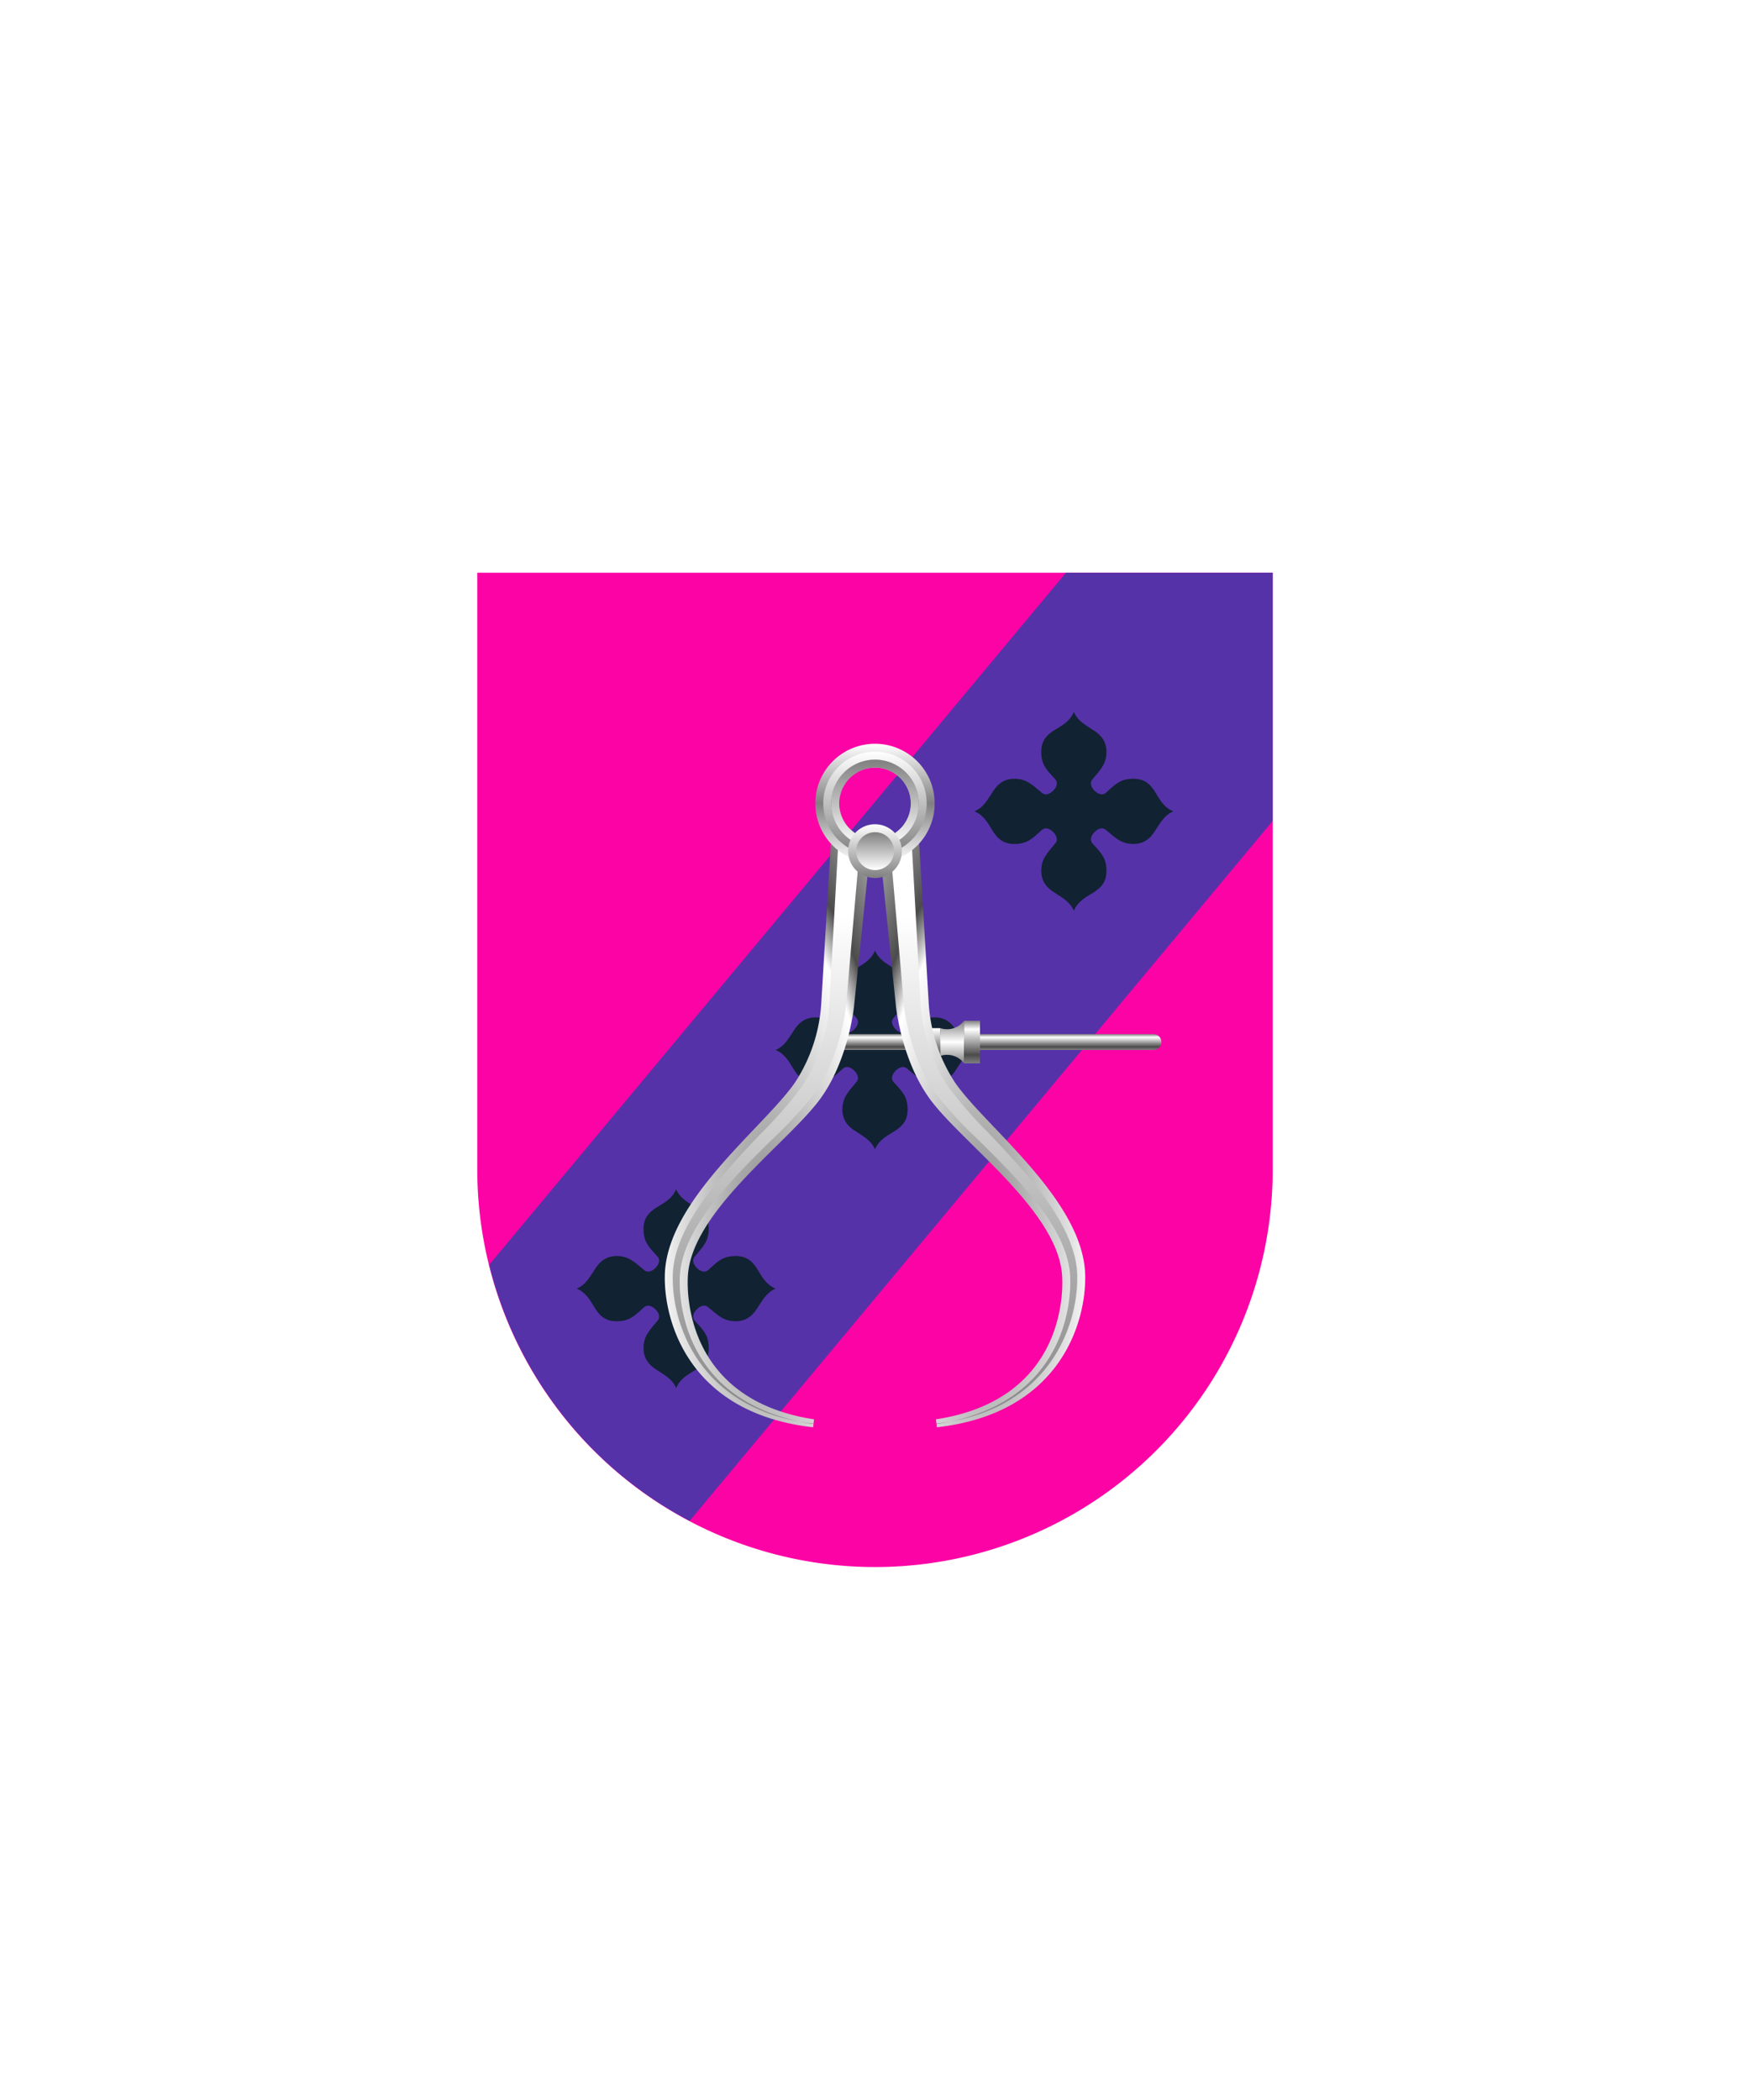 <svg xmlns="http://www.w3.org/2000/svg" xmlns:xlink="http://www.w3.org/1999/xlink" viewBox="0 0 220 264"><path d="M60 72v75a50 50 0 0 0 50 50 50 50 0 0 0 50-50V72Z" fill="#fc03a5"/><path d="m134 72-72.5 87c3.4 13.8 12.6 25.6 25.2 32.2l73.3-88V72h-26Z" fill="#5632a8"/><path d="M132.7 112.3c-1.2-.7-1.8-1.6-1.8-2.8 0-1.5.7-2.2 1.7-3.4.5-.5.2-1.1-.2-1.5-.4-.4-1-.7-1.5-.2-1.2 1.1-1.8 1.7-3.4 1.7-1.3 0-2.1-.6-2.8-1.8-.5-.8-1-1.8-2.2-2.3 1.2-.5 1.7-1.6 2.2-2.3.7-1.2 1.6-1.8 2.8-1.8 1.5 0 2.2.7 3.4 1.7.5.5 1.1.2 1.5-.2.4-.4.7-1 .2-1.5-1.1-1.2-1.7-1.8-1.7-3.4 0-1.3.6-2.1 1.8-2.8.8-.5 1.8-1 2.3-2.2.5 1.2 1.6 1.7 2.3 2.2 1.2.7 1.8 1.6 1.8 2.8 0 1.5-.7 2.2-1.7 3.4-.5.5-.2 1.1.2 1.5.4.4 1 .7 1.5.2 1.2-1.1 1.8-1.7 3.4-1.7 1.3 0 2.1.6 2.8 1.8.5.8 1 1.8 2.2 2.3-1.2.5-1.7 1.6-2.2 2.3-.7 1.2-1.6 1.8-2.8 1.8-1.5 0-2.2-.7-3.4-1.7-.5-.5-1.1-.2-1.5.2-.4.4-.7 1-.2 1.5 1.1 1.2 1.7 1.8 1.7 3.4 0 1.3-.6 2.1-1.8 2.8-.8.5-1.8 1-2.3 2.2-.5-1.2-1.6-1.7-2.3-2.2ZM107.7 142.3c-1.2-.7-1.8-1.6-1.8-2.8 0-1.5.7-2.2 1.7-3.4.5-.5.2-1.1-.2-1.5-.4-.4-1-.7-1.5-.2-1.2 1.1-1.8 1.7-3.4 1.7-1.3 0-2.1-.6-2.8-1.8-.5-.8-1-1.8-2.2-2.3 1.2-.5 1.7-1.6 2.2-2.3.7-1.2 1.6-1.8 2.8-1.8 1.5 0 2.2.7 3.4 1.7.5.5 1.1.2 1.5-.2.4-.4.7-1 .2-1.5-1.1-1.2-1.7-1.8-1.7-3.4 0-1.3.6-2.1 1.8-2.8.8-.5 1.8-1 2.3-2.2.5 1.2 1.6 1.7 2.3 2.2 1.2.7 1.8 1.6 1.8 2.8 0 1.5-.7 2.2-1.7 3.4-.5.5-.2 1.1.2 1.5.4.4 1 .7 1.5.2 1.2-1.1 1.8-1.7 3.4-1.7 1.3 0 2.1.6 2.8 1.8.5.8 1 1.8 2.2 2.3-1.2.5-1.7 1.6-2.2 2.3-.7 1.2-1.6 1.8-2.8 1.8-1.5 0-2.2-.7-3.4-1.7-.5-.5-1.1-.2-1.5.2-.4.4-.7 1-.2 1.5 1.1 1.2 1.7 1.8 1.7 3.4 0 1.3-.6 2.1-1.8 2.8-.8.5-1.8 1-2.3 2.2-.5-1.2-1.6-1.7-2.3-2.2ZM82.7 172.3c-1.2-.7-1.8-1.6-1.8-2.8 0-1.5.7-2.2 1.7-3.4.5-.5.2-1.1-.2-1.5-.4-.4-1-.7-1.5-.2-1.2 1.1-1.8 1.7-3.4 1.7-1.3 0-2.1-.6-2.8-1.8-.5-.8-1-1.8-2.2-2.3 1.2-.5 1.7-1.6 2.2-2.3.7-1.2 1.6-1.8 2.8-1.8 1.5 0 2.2.7 3.4 1.7.5.5 1.1.2 1.5-.2.4-.4.7-1 .2-1.5-1.1-1.2-1.7-1.8-1.7-3.4 0-1.3.6-2.1 1.8-2.8.8-.5 1.8-1 2.3-2.2.5 1.2 1.6 1.7 2.3 2.2 1.2.7 1.8 1.6 1.8 2.8 0 1.5-.7 2.2-1.7 3.4-.5.5-.2 1.1.2 1.5.4.4 1 .7 1.5.2 1.2-1.1 1.8-1.7 3.4-1.7 1.3 0 2.1.6 2.8 1.8.5.8 1 1.8 2.2 2.3-1.2.5-1.7 1.6-2.2 2.3-.7 1.2-1.6 1.8-2.8 1.8-1.5 0-2.2-.7-3.4-1.7-.5-.5-1.1-.2-1.5.2-.4.4-.7 1-.2 1.5 1.1 1.2 1.7 1.8 1.7 3.4 0 1.3-.6 2.1-1.8 2.8-.8.5-1.8 1-2.3 2.2-.5-1.2-1.6-1.7-2.3-2.2Z" fill="#112233"/><defs><radialGradient cx=".5" cy=".7" id="h17-a" r="1"><stop offset="0" stop-color="gray"/><stop offset="0.55" stop-color="#fff"/><stop offset="0.64" stop-color="#4b4b4b"/><stop offset="1" stop-color="#fff"/></radialGradient><linearGradient gradientTransform="matrix(1, 0, 0, -1, 0, 16459.63)" gradientUnits="userSpaceOnUse" id="h17-b" x1="12.74" x2="12.74" y1="16381.48" y2="16448.38"><stop offset="0" stop-color="gray"/><stop offset="1" stop-color="#fff"/></linearGradient><filter id="h17-c" name="shadow"><feDropShadow dx="0" dy="2" stdDeviation="0"/></filter><linearGradient gradientTransform="matrix(1, 0, 0, -1, 0, 264)" gradientUnits="userSpaceOnUse" id="h17-d" x1="126" x2="126" y1="132" y2="134"><stop offset="0" stop-color="gray"/><stop offset="0.2" stop-color="#4b4b4b"/><stop offset="0.8" stop-color="#fff"/><stop offset="1" stop-color="gray"/></linearGradient><linearGradient gradientTransform="matrix(1, 0, 0, -1, 0, 264)" gradientUnits="userSpaceOnUse" id="h17-e" x1="119.68" x2="119.68" y1="135.68" y2="130.32"><stop offset="0" stop-color="gray"/><stop offset="0.5" stop-color="#fff"/><stop offset="1" stop-color="gray"/></linearGradient><linearGradient gradientTransform="matrix(1, 0, 0, 1, 0, 0)" id="h17-f" x1="119.93" x2="119.93" xlink:href="#h17-d" y1="133.68" y2="128.32"/><linearGradient gradientTransform="matrix(1, 0, 0, -1, 0, 264)" gradientUnits="userSpaceOnUse" id="h17-g" x1="110" x2="110" y1="170.5" y2="155.5"><stop offset="0" stop-color="#fff"/><stop offset="0.5" stop-color="gray"/><stop offset="1" stop-color="#fff"/></linearGradient><linearGradient gradientTransform="matrix(1, 0, 0, -1, 0, 264)" gradientUnits="userSpaceOnUse" id="h17-h" x1="110" x2="110" y1="169.5" y2="156.5"><stop offset="0" stop-color="#fff"/><stop offset="1" stop-color="gray"/></linearGradient><linearGradient gradientTransform="matrix(1, 0, 0, -1, 0, 264)" id="h17-i" x1="110" x2="110" xlink:href="#h17-b" y1="168.5" y2="157.5"/><linearGradient id="h17-j" x1="110" x2="110" xlink:href="#h17-h" y1="160.38" y2="153.63"/><linearGradient gradientTransform="matrix(1, 0, 0, -1, 0, 264)" id="h17-k" x1="110" x2="110" xlink:href="#h17-b" y1="159.38" y2="154.63"/><symbol id="h17-l" viewBox="0 0 25.8 75.63"><path d="M25.8,3.12l-2,19.4c-.05.55-.79,7-4.27,11.78-4,5.49-16.14,14.08-16.63,22.22C2.72,59.23,3,72.17,18.76,74.58l-.12,1C3.07,73.83-.16,62.29,0,56.39c.26-9.47,12.7-18.72,16.42-24.24a20.45,20.45,0,0,0,3.25-9.95L21,0Z" fill="url(#h17-a)"/><path d="M18.69,75.11C4.37,73.46.83,62.58,1,56.41S7.25,43.73,12.13,38.6a52.3,52.3,0,0,0,5.13-5.89,21.31,21.31,0,0,0,3.42-10.46L21.87,1l2.62,1.87-1.7,19.61c0,.06-.62,6.49-4.08,11.28a54.78,54.78,0,0,1-5.38,5.79c-5.2,5.14-11.08,11-11.44,17-.1,1.62-.46,16,16.78,18.62Z" fill="url(#h17-b)"/></symbol></defs><g filter="url(#h17-c)"><path d="M145,132H106v-2h39a1,1,0,0,1,0,2Z" fill="url(#h17-d)"/><path d="M118.2,129.25v3.5a2.68,2.68,0,0,1,3,.93v-5.36A2.67,2.67,0,0,1,118.2,129.25Z" fill="url(#h17-e)"/><path d="M118.2,129.25v3.5l-1.48-3.5Zm3,4.43h2v-5.36h-2Z" fill="url(#h17-f)"/><use height="75.63" transform="translate(83.58 103.85)" width="25.8" xlink:href="#h17-l"/><use height="75.63" transform="matrix(-1, 0, 0, 1, 136.42, 103.85)" width="25.8" xlink:href="#h17-l"/><path d="M110,107a6,6,0,1,0-6-6A6,6,0,0,0,110,107Z" fill="none" stroke="url(#h17-g)" stroke-width="3"/><path d="M110,107a6,6,0,1,0-6-6A6,6,0,0,0,110,107Z" fill="none" stroke="url(#h17-h)"/><path d="M110,106a5,5,0,1,0-5-5A5,5,0,0,0,110,106Z" fill="none" stroke="url(#h17-i)"/><path d="M110,110.38a3.38,3.38,0,1,0-3.38-3.38A3.39,3.39,0,0,0,110,110.38Z" fill="url(#h17-j)"/><path d="M110,109.38a2.38,2.38,0,1,0-2.37-2.38A2.39,2.39,0,0,0,110,109.38Z" fill="url(#h17-k)"/></g></svg>